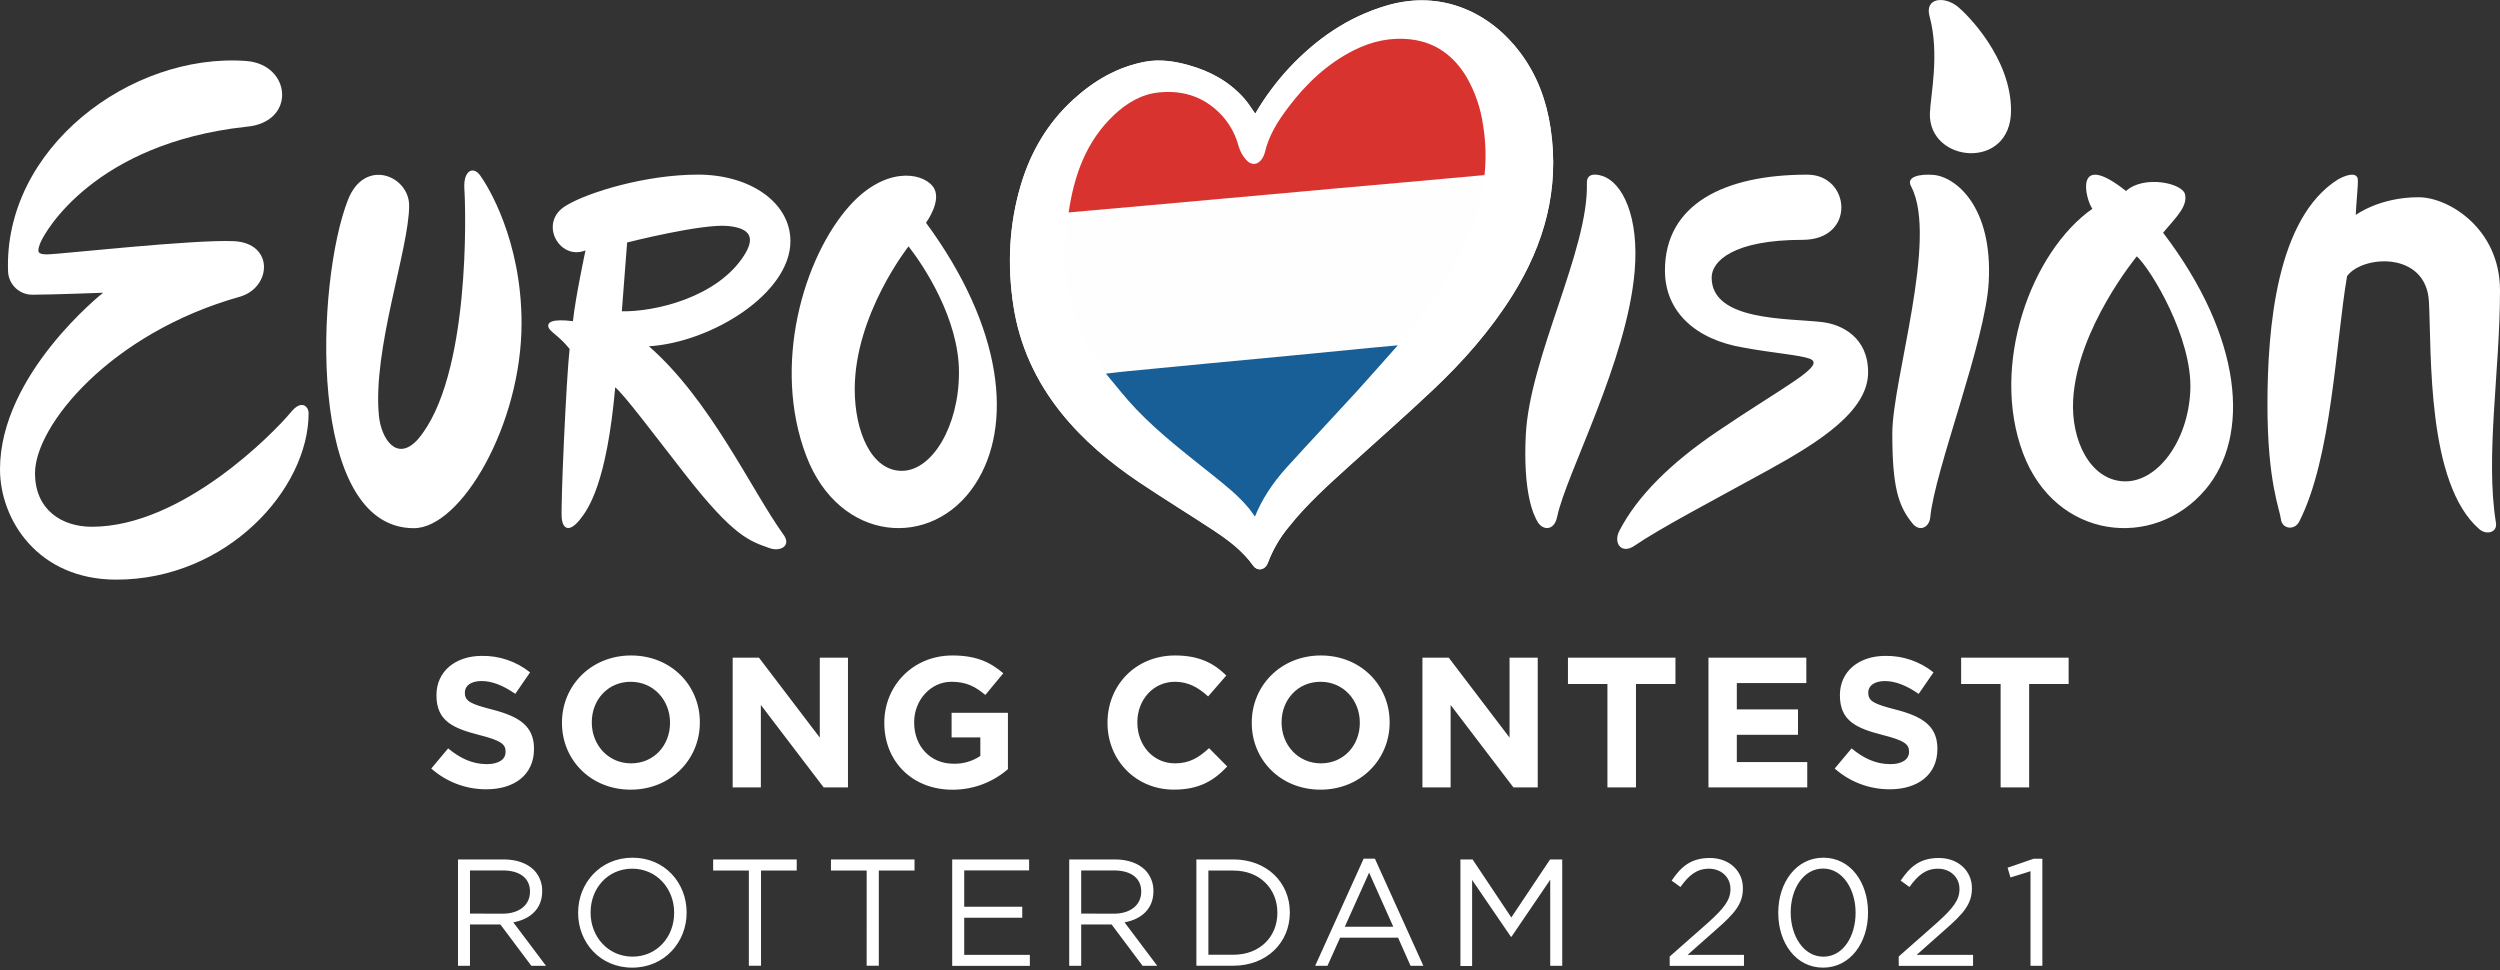 <svg width="1000" height="388" viewBox="0 0 1000 388" fill="none" xmlns="http://www.w3.org/2000/svg">
<rect x="0" y="0" width="1000" height="388" fill="#333333" stroke="none"/>
<g clip-path="url(#clip0)">
<path d="M172.508 307.412L179.254 299.356C183.926 303.209 188.818 305.655 194.743 305.655C199.423 305.655 202.235 303.802 202.235 300.762V300.609C202.235 297.723 200.456 296.214 191.784 294.017C181.326 291.344 174.581 288.451 174.581 278.147V278.001C174.581 268.59 182.146 262.357 192.751 262.357C199.746 262.243 206.561 264.574 212.02 268.949L206.117 277.539C201.517 274.346 196.991 272.413 192.619 272.413C188.247 272.413 185.947 274.412 185.947 276.931V277.07C185.947 280.476 188.144 281.589 197.145 283.889C207.669 286.635 213.601 290.414 213.601 299.459V299.605C213.601 309.91 205.743 315.717 194.56 315.717C186.438 315.755 178.587 312.799 172.508 307.412V307.412ZM252.431 262.189C236.422 262.189 224.785 274.273 224.785 289.023V289.176C224.785 303.926 236.275 315.864 252.285 315.864C268.294 315.864 279.939 303.78 279.939 289.023V288.876C279.939 274.141 268.448 262.189 252.431 262.189V262.189ZM268.009 289.176C268.009 298.075 261.63 305.34 252.431 305.34C243.233 305.34 236.715 297.921 236.715 289.023V288.876C236.715 279.985 243.094 272.713 252.285 272.713C261.476 272.713 268.009 280.132 268.009 289.023V289.176ZM293.07 263.075H303.594L327.916 295.035V263.075H339.187V314.97H329.469L304.341 281.985V314.97H293.07V263.075ZM353.725 289.176V289.023C353.725 274.273 365.216 262.189 380.932 262.189C390.277 262.189 395.909 264.708 401.321 269.3L394.129 277.979C390.131 274.646 386.564 272.713 380.566 272.713C372.261 272.713 365.662 280.037 365.662 288.876V289.023C365.662 298.543 372.188 305.486 381.379 305.486C385.203 305.602 388.966 304.514 392.137 302.374V294.955H380.639V285.126H403.174V307.661C397.021 312.991 389.146 315.913 381.005 315.886C364.842 315.886 353.725 304.519 353.725 289.176V289.176ZM443 289.176V289.023C443 274.273 454.117 262.189 470.061 262.189C479.845 262.189 485.704 265.448 490.523 270.194L483.251 278.572C479.252 274.91 475.195 272.713 469.988 272.713C461.236 272.713 454.938 279.985 454.938 288.876V289.023C454.938 297.921 461.089 305.34 469.988 305.34C475.913 305.34 479.545 302.967 483.624 299.261L490.889 306.585C485.55 312.29 479.618 315.849 469.614 315.849C454.344 315.886 443 304.073 443 289.176V289.176ZM528.357 262.189C512.34 262.189 500.703 274.273 500.703 289.023V289.176C500.703 303.926 512.194 315.864 528.211 315.864C544.228 315.864 555.857 303.78 555.857 289.023V288.876C555.843 274.141 544.352 262.189 528.357 262.189ZM543.927 289.176C543.927 298.075 537.548 305.34 528.357 305.34C519.166 305.34 512.633 297.921 512.633 289.023V288.876C512.633 279.985 519.012 272.713 528.211 272.713C537.409 272.713 543.927 280.132 543.927 289.023V289.176ZM568.974 263.075H579.505L603.82 295.035V263.075H615.091V314.97H605.38L580.245 281.985V314.97H568.974V263.075ZM642.972 273.606H627.182V263.075H670.18V273.606H654.39V314.97H642.972V273.606ZM683.384 263.075H722.529V273.233H694.728V283.757H719.197V293.915H694.728V304.82H722.903V314.97H683.384V263.075ZM733.881 307.412L740.633 299.356C745.298 303.209 750.19 305.655 756.13 305.655C760.795 305.655 763.615 303.802 763.615 300.762V300.609C763.615 297.723 761.835 296.214 753.156 294.017C742.706 291.344 735.961 288.451 735.961 278.147V278.001C735.961 268.59 743.519 262.357 754.123 262.357C761.12 262.241 767.938 264.572 773.399 268.949L767.467 277.554C762.868 274.361 758.349 272.427 753.977 272.427C749.605 272.427 747.305 274.427 747.305 276.946V277.07C747.305 280.476 749.502 281.589 758.495 283.889C769.027 286.635 774.959 290.414 774.959 299.459V299.605C774.959 309.91 767.101 315.717 755.917 315.717C747.801 315.749 739.957 312.793 733.881 307.412V307.412ZM800.248 273.606H784.45V263.075H827.455V273.606H811.658V314.97H800.248V273.606ZM865.245 93.064C871.001 86.363 874.949 82.459 874.033 77.816C873.118 73.173 857.416 69.943 850.414 76.41C829.703 59.976 833.944 79.222 836.939 83.514C812.478 100.724 795.927 146.014 809.241 181.35C822.255 215.896 861.532 220.166 882.119 195.881C900.347 174.378 897.095 134.867 865.223 93.064H865.245ZM849.353 192.534C835.972 191.853 828.326 176.019 829.264 159.834C830.904 131.323 854.735 102.533 854.735 102.533C860.301 107.616 877.036 135.131 876.128 156.194C875.242 176.737 862.718 193.207 849.353 192.534ZM98.335 50.718C38.039 57.361 17.95 92.515 16.097 97.26C14.684 100.922 15.035 101.757 19.027 101.757C23.018 101.757 77.74 95.693 93.596 96.469C109.708 97.26 108.668 114.976 95.976 118.682C44.147 133.219 14.003 170.248 14.003 189.282C14.003 203.827 24.578 210.704 36.743 210.704C72.966 210.704 109.62 173.06 116.453 164.777C120.767 159.548 123.44 162.836 123.44 165.165C123.499 195.749 90.63 231.854 46.542 231.854C15.05 231.854 0 207.789 0 187.7C0 149.617 41.254 117.093 41.254 117.093C41.254 117.093 20.345 117.884 13.204 117.884C7.967 118.04 3.552 114.01 3.23 108.78C1.282 59.273 52.298 21.043 98.437 24.39C116.651 25.708 118.694 49.129 98.335 50.718ZM151.57 166.344C152.471 175.426 158.667 185.012 167.082 175.814C188.379 151.104 186.277 82.994 185.75 75.67C185.222 68.347 189.17 66.201 192.055 70.148C194.941 74.096 208.621 95.913 208.621 129.301C208.621 169.794 184.453 211.275 165.536 211.275C122.415 211.275 126.326 112.479 139.215 79.874C145.902 62.934 163.662 70.287 163.662 82.24C163.64 99.567 148.941 139.789 151.57 166.344V166.344ZM370.408 89.109C370.408 89.109 377.248 79.815 373.132 74.572C368.504 68.662 353.674 66.816 339.773 82.386C321.464 102.892 308.662 146.102 322.519 182.398C335.745 217.09 372.854 220.019 390.05 193.727C405.378 170.262 401.35 131.169 370.408 89.109V89.109ZM360.726 188.337C348.613 188.337 341.89 172.694 341.89 155.71C341.89 125.779 363.414 98.542 363.414 98.542C369.332 106.093 383.591 127.397 383.591 148.965C383.591 170.533 372.825 188.337 360.726 188.337Z" fill="white"/>
<path d="M259.579 138.514C284.699 136.925 316.169 117.356 316.169 96.469C316.169 80.995 300.057 69.848 279.185 69.848C258.312 69.848 235.243 76.901 226.52 82.188C215.154 88.779 223.591 104.401 234.196 100.168C234.196 100.168 230.226 118.682 229.172 128.466C220.581 127.404 218.853 128.994 219.38 130.847C219.907 132.699 223.613 134.281 227.846 139.576C226.52 151.206 224.184 202.941 224.711 207.445C225.239 211.949 227.97 212.747 231.852 207.965C235.287 203.739 242.654 193.515 246.089 154.912C250.059 158.34 260.898 172.87 274.124 189.809C293.517 214.673 299.911 216.46 307.879 219.265C312.178 220.781 316.609 218.313 313.445 213.933C300.548 196.034 284.355 160.207 259.579 138.514ZM250.85 96.997C250.85 96.997 281.001 89.322 291.313 90.405C300.284 91.328 302.152 95.166 297.582 102.262C286.816 118.975 262.062 124.761 248.733 124.519C249.795 111.014 250.85 96.997 250.85 96.997V96.997ZM640.988 70.397C648.897 72.96 655.759 86.509 653.848 108.649C650.728 144.761 626.399 189.677 622.862 206.712C621.682 212.417 617.244 212.146 615.216 209.012C613.282 206.016 609.203 196.818 610.309 174.078C611.825 142.887 635.451 100.153 634.755 73.283C634.653 69.687 637.48 69.255 640.988 70.397V70.397ZM721.064 95.935C693.3 95.935 684.658 104.489 684.658 111.014C684.658 128.466 714.81 127.229 728.739 128.818C736.795 129.733 747.246 134.984 747.246 148.914C747.246 164.294 727.992 176.656 707.537 187.912C686.057 199.733 663.911 211.348 653.804 218.291C648.597 221.872 645.228 217.244 647.718 212.388C654.91 198.385 668.356 185.188 686.768 172.701C713.711 154.392 731.032 146.087 723.796 143.451C719.797 141.986 708.812 141.158 697.526 139.056C678.14 135.878 665.976 124.599 665.976 108.202C665.976 81.588 689.822 69.862 722.881 69.862C740.325 69.848 742.486 95.935 721.064 95.935V95.935ZM773.362 69.958C782.151 70.69 797.164 82.474 795.487 112.86C794.176 136.72 773.853 188.066 772.095 206.983C771.737 210.828 767.928 212.967 765.021 209.4C759.338 202.443 756.921 194.885 756.921 173.419C756.921 151.953 775.332 95.466 764.515 74.704C762.055 70.427 768.492 69.548 773.362 69.958V69.958ZM771.773 6.345C769.935 -0.913 777.727 -1.711 783.227 2.763C786.772 5.693 804.415 23.101 804.415 44.186C804.415 68.354 771.407 65.19 771.956 45.402C772.147 38.488 775.992 21.549 771.773 6.345V6.345ZM991.746 211.678C970.647 193.471 972.639 141.319 971.577 120.689C970.537 100.409 945.073 101.969 938.833 110.436C934.329 136.427 932.791 183.123 919.623 208.77C917.719 212.234 912.871 211.641 912.373 207.701C911.86 203.541 906.982 192.673 906.982 162.001C906.982 131.33 910.556 87.095 935.34 71.679C939.844 69.247 942.956 69.247 943.132 71.847C943.278 74.125 942.473 81.324 942.297 86.004C942.297 86.004 951.657 78.9 967.417 78.9C979.552 78.9 1000 91.548 1000 116.155C1000 148.379 994.06 182.581 998.381 209.166C998.997 213.003 994.595 214.131 991.746 211.678V211.678Z" fill="white"/>
<path d="M502.087 45.482C500.666 43.49 499.443 41.425 497.898 39.623C491.929 32.746 484.283 28.521 475.62 26.096C469.951 24.507 464.143 23.584 458.27 24.632C447.065 26.682 437.639 32.219 429.327 39.784C419.074 49.137 412.285 60.693 408.337 73.934C403.621 89.768 402.859 105.88 405.335 122.168C407.781 138.199 414.328 152.429 424.435 165.063C433.304 176.143 444.077 185.115 455.787 192.966C465.454 199.44 475.378 205.533 485.082 211.919C491.116 215.881 496.909 220.151 501.194 226.149C503.01 228.683 506.093 228.039 507.199 224.963C509.116 219.894 511.849 215.174 515.292 210.989C522.615 201.71 531.404 193.859 540.148 185.957C551.207 175.938 562.419 166.088 573.258 155.842C585.277 144.498 596.16 132.136 604.97 118.067C617.779 97.605 623.836 75.59 620.232 51.378C618.599 40.356 614.864 30.139 608.141 21.138C596.116 5.026 576.649 -4.297 554.547 2.243C539.167 6.806 526.526 15.587 515.673 27.144C510.487 32.741 505.931 38.891 502.087 45.482V45.482Z" fill="#FEFEFE"/>
<path d="M502.087 45.482C505.942 38.9 510.508 32.76 515.702 27.173C526.556 15.594 539.138 6.813 554.576 2.273C576.679 -4.267 596.145 5.085 608.17 21.168C614.893 30.146 618.628 40.385 620.262 51.407C623.865 75.619 617.808 97.634 604.999 118.096C596.211 132.165 585.306 144.527 573.288 155.871C562.449 166.125 551.236 175.968 540.178 185.986C531.448 193.889 522.667 201.739 515.321 211.019C511.879 215.203 509.145 219.924 507.228 224.992C506.123 228.068 503.039 228.712 501.223 226.178C496.924 220.18 491.131 215.925 485.111 211.949C475.393 205.562 465.469 199.498 455.816 192.995C444.099 185.144 433.333 176.151 424.464 165.092C414.357 152.459 407.81 138.229 405.364 122.197C402.888 105.91 403.65 89.797 408.367 73.964C412.314 60.723 419.088 49.166 429.356 39.814C437.668 32.248 447.101 26.712 458.299 24.69C464.158 23.636 470.017 24.558 475.649 26.155C484.313 28.579 491.959 32.805 497.927 39.682C499.443 41.425 500.666 43.49 502.087 45.482V45.482ZM559.116 138.126C561.05 135.797 563.027 133.505 564.909 131.132C573.427 120.344 581.087 108.956 586.587 96.294C590.249 87.901 592.944 79.23 593.713 70.038C593.771 69.889 593.815 69.734 593.845 69.577C594.499 62.986 594.277 56.336 593.186 49.803C592.225 43.146 590.016 36.731 586.675 30.893C581.659 22.464 574.481 16.979 564.587 15.763C556.531 14.759 548.856 16.415 541.606 20.04C530.957 25.379 522.564 33.318 515.431 42.743C511.242 48.294 507.514 54.124 505.91 61.052C505.744 61.677 505.498 62.278 505.178 62.839C503.567 65.886 500.784 66.464 498.469 63.923C497.063 62.372 496.022 60.525 495.423 58.518C494.315 54.259 492.263 50.304 489.417 46.947C482.577 39.03 473.708 35.961 463.521 36.965C456.578 37.697 450.705 41.169 445.666 45.907C434.402 56.49 429.598 70.126 427.423 84.979C427.1 87.652 426.69 90.317 426.471 92.998C425.064 107.792 427.034 122.051 433.794 135.38C436.277 140.265 439.477 144.776 442.348 149.456C446.362 154.216 450.148 159.189 454.44 163.686C463.719 173.39 474.382 181.541 484.84 189.904C490.084 194.101 495.379 198.268 499.663 203.526C500.454 204.493 501.128 205.562 501.911 206.646C504.511 200.201 508.503 193.683 514.625 186.953C523.838 176.788 533.264 166.813 542.514 156.692C548.131 150.576 553.565 144.322 559.116 138.126V138.126Z" fill="white"/>
<path d="M442.363 149.463C439.492 144.783 436.292 140.272 433.809 135.387C427.042 122.058 425.072 107.799 426.485 93.005C426.742 90.325 427.115 87.659 427.437 84.986C429.598 84.788 431.751 84.583 433.911 84.393C441.724 83.695 449.55 83.001 457.391 82.313C466.668 81.487 475.944 80.653 485.221 79.808L508.21 77.743C517.276 76.922 526.343 76.1 535.41 75.275C544.425 74.462 553.441 73.686 562.449 72.873L593.699 70.038C592.966 79.23 590.242 87.901 586.573 96.294C581.036 108.956 573.39 120.344 564.858 131.132C562.976 133.505 560.999 135.797 559.065 138.126C555.345 138.47 551.624 138.8 547.904 139.159C537.233 140.192 526.563 141.253 515.892 142.286C505.222 143.319 494.434 144.307 483.668 145.333C472.565 146.392 461.462 147.462 450.36 148.54C447.724 148.804 445.043 149.156 442.363 149.463V149.463Z" fill="#FEFEFE"/>
<path d="M593.713 70.038L562.463 72.873C553.455 73.686 544.44 74.462 535.424 75.275C526.409 76.088 517.291 76.922 508.224 77.743C500.564 78.441 492.901 79.129 485.236 79.808L457.406 82.313C449.594 83.016 441.767 83.709 433.926 84.393C431.766 84.583 429.612 84.788 427.452 84.986C429.649 70.133 434.431 56.497 445.695 45.914C450.734 41.176 456.607 37.675 463.55 36.972C473.737 35.939 482.592 39.037 489.447 46.954C492.292 50.311 494.345 54.266 495.452 58.526C496.042 60.538 497.075 62.392 498.477 63.952C500.762 66.494 503.603 65.915 505.185 62.868C505.505 62.307 505.752 61.706 505.918 61.081C507.492 54.146 511.22 48.316 515.438 42.772C522.542 33.361 530.964 25.423 541.613 20.069C548.863 16.444 556.531 14.789 564.595 15.792C574.489 17.03 581.666 22.493 586.683 30.923C590.023 36.76 592.232 43.176 593.193 49.832C594.285 56.365 594.507 63.015 593.853 69.606C593.818 69.754 593.772 69.898 593.713 70.038V70.038Z" fill="#D9332F"/>
<path d="M442.363 149.463C445.043 149.156 447.724 148.804 450.419 148.54C461.522 147.457 472.624 146.387 483.727 145.333C494.456 144.307 505.185 143.319 515.951 142.286C526.717 141.253 537.292 140.192 547.963 139.159C551.683 138.8 555.403 138.47 559.124 138.126C553.609 144.322 548.138 150.576 542.572 156.699C533.323 166.82 523.897 176.795 514.684 186.96C508.591 193.691 504.57 200.209 501.97 206.654C501.194 205.57 500.505 204.5 499.722 203.534C495.437 198.275 490.142 194.108 484.899 189.912C474.44 181.548 463.777 173.397 454.498 163.693C450.163 159.196 446.376 154.224 442.363 149.463V149.463Z" fill="#195F97"/>
<path d="M183.193 343.774H201.502C206.723 343.774 210.92 345.356 213.593 348.029C215.76 350.276 216.941 353.294 216.874 356.415V356.539C216.874 363.585 212.011 367.723 205.325 368.938L218.397 386.317H212.538L200.147 369.788H187.99V386.317H183.193V343.774ZM201.062 365.474C207.441 365.474 211.996 362.193 211.996 356.686V356.561C211.996 351.332 207.99 348.176 201.121 348.176H187.99V365.438L201.062 365.474ZM231.25 365.167V365.049C231.25 353.332 240.039 343.078 253.009 343.078C265.979 343.078 274.65 353.229 274.65 364.962V365.086C274.65 376.804 265.862 387.057 252.892 387.057C239.921 387.057 231.25 376.899 231.25 365.167ZM269.663 365.167V365.049C269.663 355.382 262.617 347.473 252.892 347.473C243.166 347.473 236.238 355.258 236.238 364.954V365.079C236.238 374.739 243.29 382.655 253.009 382.655C262.727 382.655 269.663 374.834 269.663 365.167V365.167ZM299.543 348.212H285.262V343.774H318.687V348.212H304.406V386.295H299.543V348.212ZM346.671 348.212H332.383V343.774H365.808V348.212H351.527V386.295H346.664L346.671 348.212ZM380.88 343.774H411.639V348.168H385.684V362.699H408.9V367.093H385.684V381.945H411.939V386.339H380.88V343.774ZM427.685 343.774H445.994C451.216 343.774 455.412 345.356 458.086 348.029C460.252 350.276 461.433 353.294 461.367 356.415V356.539C461.367 363.585 456.504 367.723 449.817 368.938L462.89 386.317H457.031L444.639 369.788H432.482V386.317H427.685V343.774ZM445.555 365.474C451.934 365.474 456.489 362.193 456.489 356.686V356.561C456.489 351.332 452.483 348.176 445.613 348.176H432.482V365.438L445.555 365.474ZM478.555 343.774H493.32C506.693 343.774 515.935 352.951 515.935 364.925V365.049C515.935 377.024 506.693 386.288 493.32 386.288H478.555V343.774ZM483.352 348.212V381.901H493.32C504.078 381.901 510.948 374.578 510.948 365.181V365.064C510.948 355.639 504.078 348.22 493.32 348.22L483.352 348.212ZM545.457 343.467H549.961L569.346 386.317H564.22L559.232 375.076H536.038L530.992 386.317H526.071L545.457 343.467ZM557.314 370.696L547.646 349.062L537.921 370.696H557.314ZM584.169 343.774H589.032L604.529 366.99L620.033 343.774H624.889V386.317H620.092V351.896L604.595 374.687H604.346L588.849 351.984V386.405H584.169V343.774ZM667.871 382.612L683.31 368.997C689.813 363.138 692.186 359.879 692.186 355.624C692.186 350.644 688.231 347.48 683.617 347.48C678.754 347.48 675.561 350.036 672.185 354.804L668.662 352.255C672.493 346.535 676.506 343.196 683.976 343.196C691.637 343.196 697.159 348.322 697.159 355.228V355.353C697.159 361.549 693.878 365.379 686.4 371.882L675.041 381.945H697.591V386.339H667.871V382.612ZM711.301 365.167V365.049C711.301 353.134 718.412 343.078 729.346 343.078C740.28 343.078 747.216 353.046 747.216 364.962V365.086C747.216 376.994 740.17 387.057 729.229 387.057C718.287 387.057 711.301 377.082 711.301 365.167V365.167ZM742.236 365.167V365.049C742.236 355.748 737.109 347.421 729.229 347.421C721.349 347.421 716.281 355.565 716.281 364.925V365.049C716.281 374.343 721.407 382.67 729.346 382.67C737.285 382.67 742.236 374.475 742.236 365.167ZM759.476 382.612L774.914 368.997C781.417 363.138 783.79 359.879 783.79 355.624C783.79 350.644 779.835 347.48 775.221 347.48C770.359 347.48 767.165 350.036 763.789 354.804L760.267 352.255C764.097 346.535 768.11 343.196 775.58 343.196C783.241 343.196 788.763 348.322 788.763 355.228V355.353C788.763 361.549 785.482 365.379 778.004 371.882L766.675 381.945H789.224V386.339H759.505L759.476 382.612Z" fill="white"/>
<path d="M803.033 347.084L804.187 350.972L812.205 348.481V386.325H816.943V343.5H813.42L803.033 347.084Z" fill="white"/>
</g>
<defs>
<clipPath id="clip0">
<rect width="1000" height="387.057" fill="white"/>
</clipPath>
</defs>
</svg>
